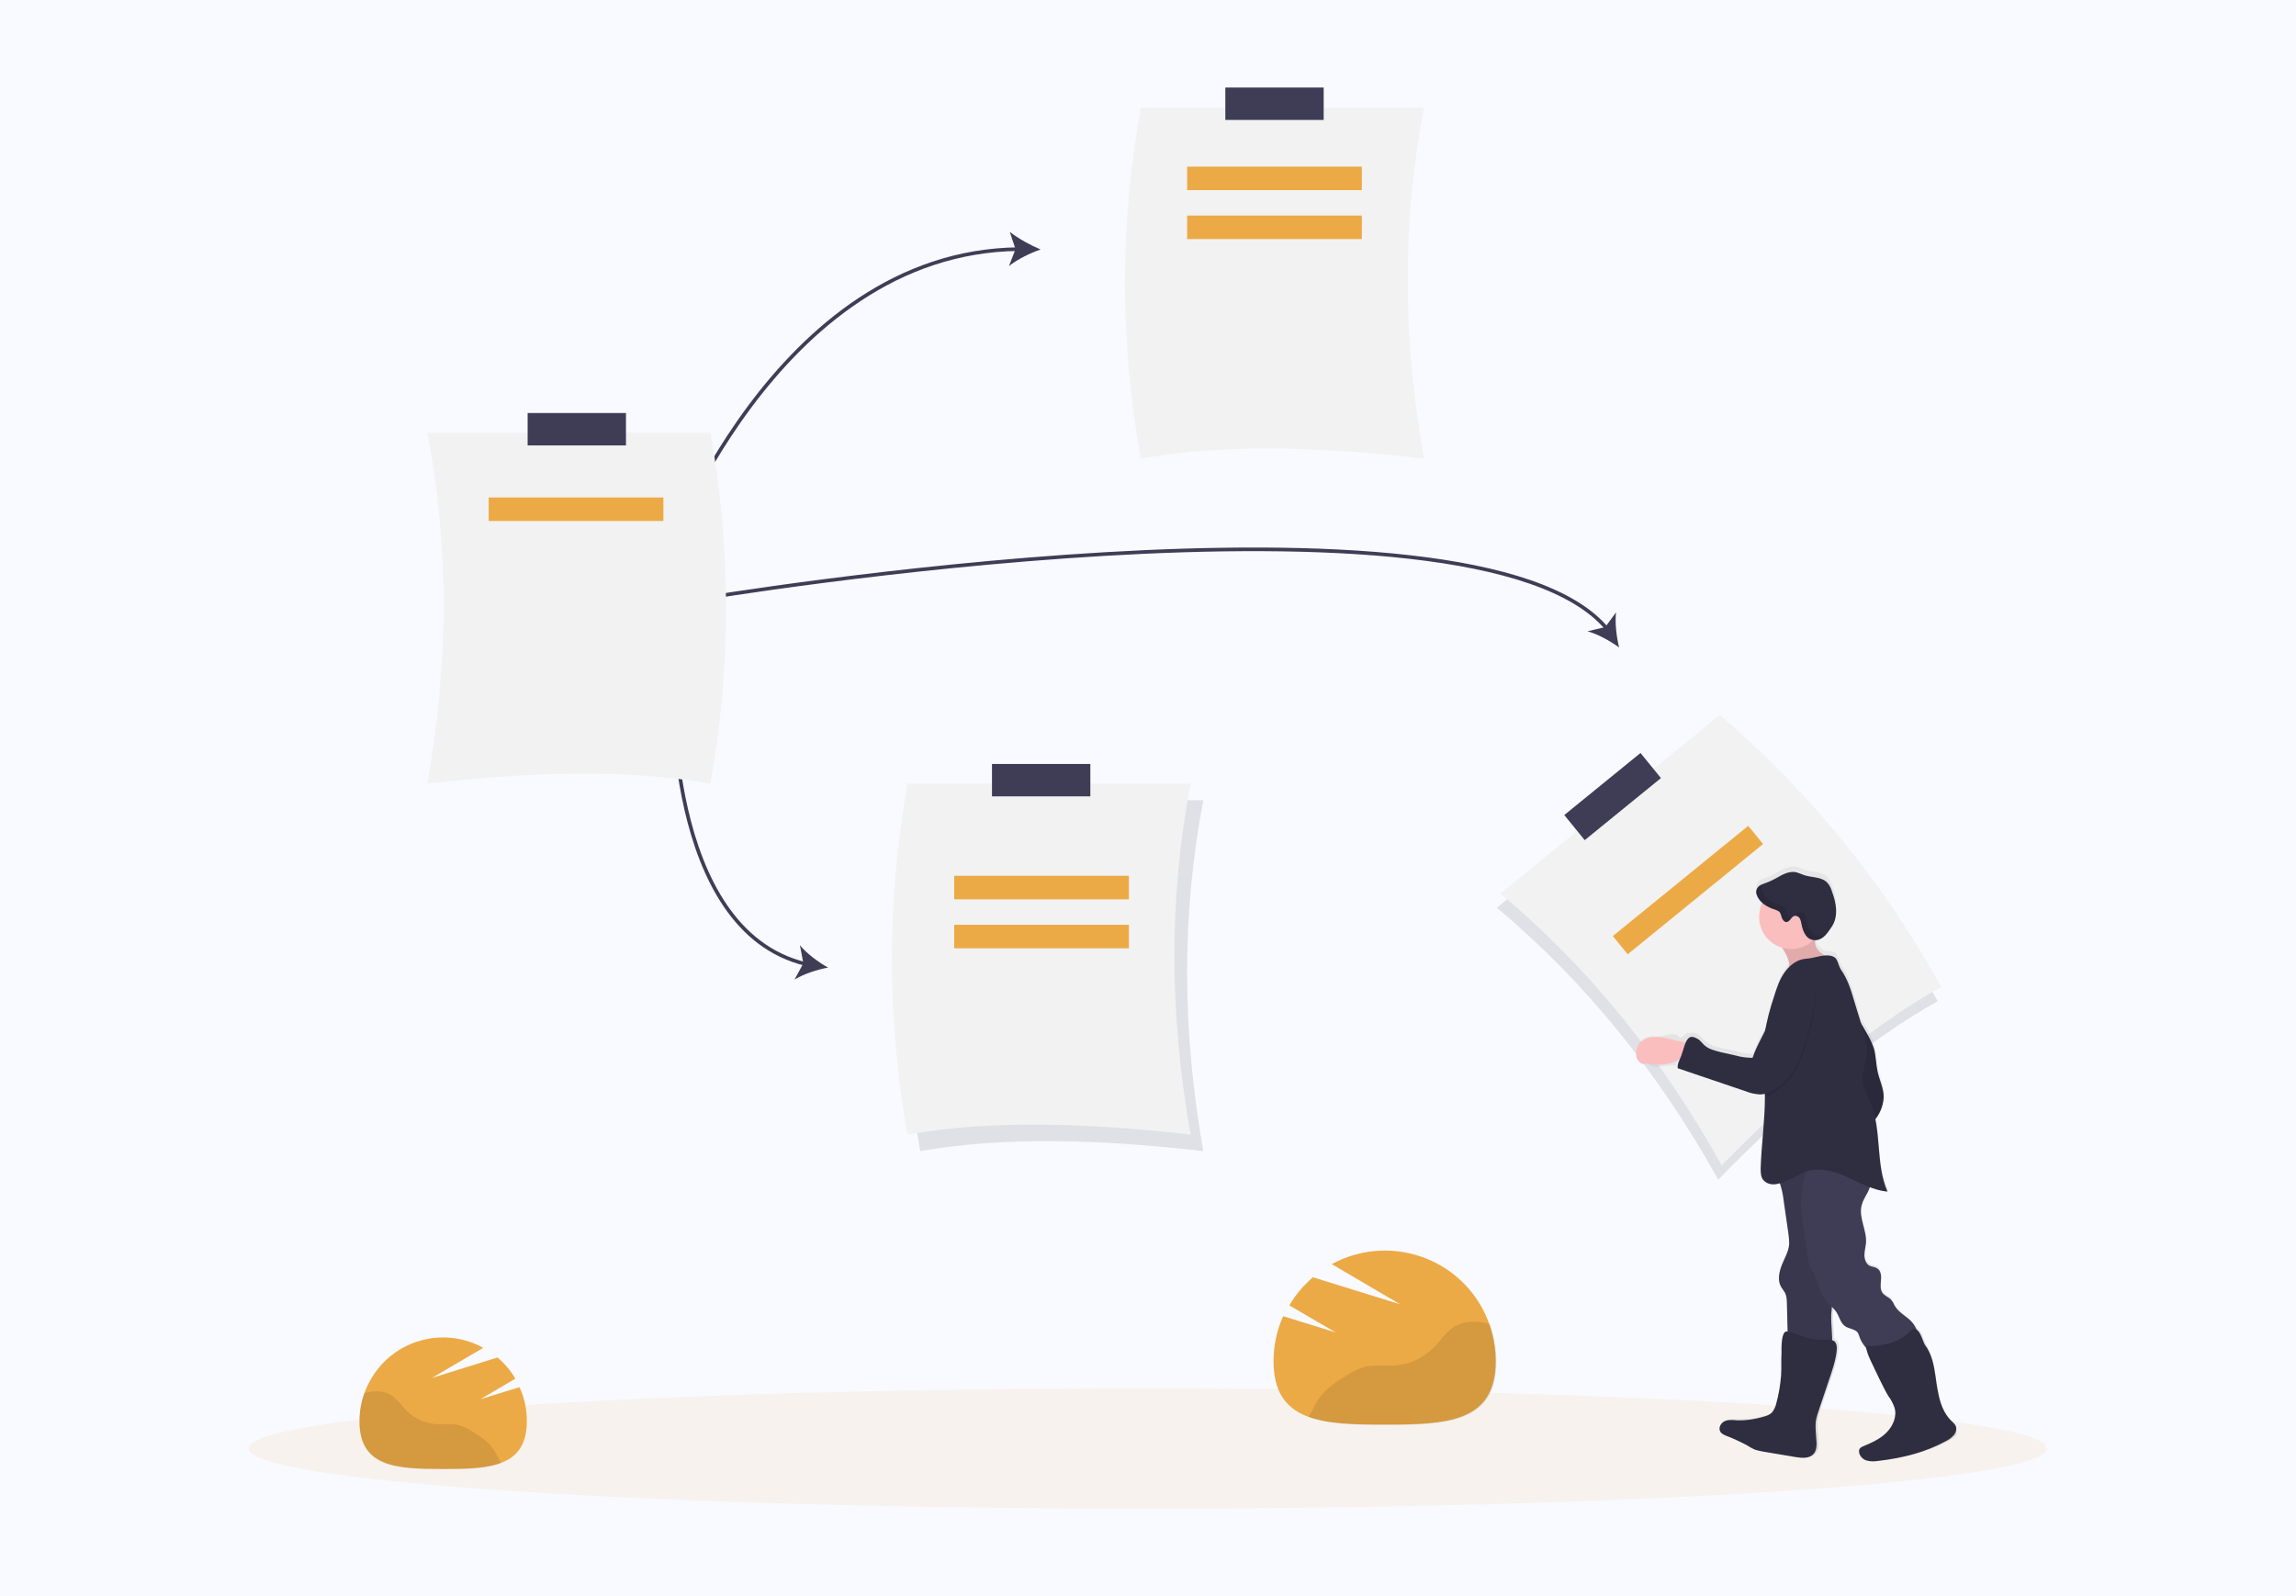 <?xml version="1.0" encoding="utf-8"?>
<!-- Generator: Adobe Illustrator 23.0.2, SVG Export Plug-In . SVG Version: 6.00 Build 0)  -->
<svg version="1.1" id="Layer_1" xmlns="http://www.w3.org/2000/svg" xmlns:xlink="http://www.w3.org/1999/xlink" x="0px" y="0px"
	 viewBox="0 0 595.3 413.9" style="enable-background:new 0 0 595.3 413.9;" xml:space="preserve">
<style type="text/css">
	.st0{fill:#F8FAFF;}
	.st1{fill:#F2F2F2;}
	.st2{fill:#3F3D56;}
	.st3{opacity:0.1;enable-background:new    ;}
	.st4{fill:none;stroke:#3F3D56;stroke-width:0.943;stroke-miterlimit:10;}
	.st5{opacity:0.1;}
	.st6{fill:#ECAA46;}
	.st7{fill:url(#SVGID_1_);}
	.st8{fill:#2F2E41;}
	.st9{fill:#FBBEBE;}
</style>
<rect x="0" y="0" class="st0" width="595.3" height="414"/>
<g>
	<path class="st1" d="M295.8,118.9c21.5-3.8,46.5-3.1,73.4,0c-5.5-31-5.7-61.3,0-91h-73.4C290.3,58,290.3,88.8,295.8,118.9z"/>
	<rect x="317.7" y="22.7" class="st2" width="25.5" height="8.4"/>
	<path class="st3" d="M238.6,298.5c21.5-3.8,46.5-3.1,73.4,0c-5.5-31-5.7-61.3,0-91h-73.4C233.2,237.6,233.2,268.4,238.6,298.5z"/>
	<path class="st1" d="M235.3,294.2c21.5-3.8,46.5-3.1,73.4,0c-5.5-31-5.7-61.3,0-91h-73.4C229.9,233.4,229.9,264.2,235.3,294.2z"/>
	<rect x="257.2" y="198.1" class="st2" width="25.5" height="8.4"/>
	<path class="st4" d="M172.2,145.8c0,0,28.5-80.5,91.9-81.2"/>
	<path class="st2" d="M269.8,64.7c-2.7,0.9-6.1,2.6-8.2,4.3l1.7-4.4l-1.5-4.5C263.9,61.8,267.2,63.6,269.8,64.7z"/>
	<path class="st4" d="M174.6,176.4c0,0-2.6,64.8,34.4,73.6"/>
	<path class="st2" d="M214.7,250.9c-2.8,0.5-6.4,1.7-8.7,3.1l2.3-4.2l-0.9-4.7C209.2,247.3,212.2,249.5,214.7,250.9z"/>
	<path class="st4" d="M182.1,155.2c0,0,200.2-33.4,234.6,7.9"/>
	<path class="st2" d="M419.8,167.9c-2.3-1.7-5.6-3.5-8.2-4.2l4.6-1.1l2.8-3.8C418.7,161.4,419.1,165.1,419.8,167.9z"/>
	<g class="st5">
		<ellipse class="st6" cx="297.6" cy="375.6" rx="233.1" ry="15.6"/>
	</g>
	<path class="st3" d="M502.4,259.6c-19,10.7-38,26.9-56.9,46.3c-15.3-27.5-34.3-51.2-57.4-70.5l56.9-46.3
		C468.1,209,487.6,232.9,502.4,259.6z"/>
	<path class="st1" d="M503.3,255.9c-19,10.7-38,26.9-56.9,46.3c-15.3-27.5-34.3-51.2-57.4-70.5l56.9-46.3
		C469.1,205.2,488.5,229.1,503.3,255.9z"/>
	
		<rect x="405.6" y="202.3" transform="matrix(0.775 -0.631 0.631 0.775 -36.411 310.495)" class="st2" width="25.5" height="8.4"/>
	
		<rect x="415.3" y="227.7" transform="matrix(0.775 -0.631 0.631 0.775 -47.364 328.312)" class="st6" width="45.3" height="6.1"/>
	
		<linearGradient id="SVGID_1_" gradientUnits="userSpaceOnUse" x1="576.923" y1="409.228" x2="576.923" y2="564.096" gradientTransform="matrix(0.999 -4.030618e-02 -4.030618e-02 -0.999 -91.801 811.836)">
		<stop  offset="0" style="stop-color:#808080;stop-opacity:0.25"/>
		<stop  offset="0.54" style="stop-color:#808080;stop-opacity:0.12"/>
		<stop  offset="1" style="stop-color:#808080;stop-opacity:0.1"/>
	</linearGradient>
	<path class="st7" d="M507,369.6c-0.3-0.4-0.6-0.8-1-1.1c-2.1-1.9-3-4.8-3.5-7.6c-0.5-2.8-0.7-5.7-1.5-8.4c-0.4-1.4-1-2.8-1.7-4.1
		c-0.5-1-1.1-3-1.9-3.7c-0.2-0.1-0.4-0.2-0.6-0.3c-0.4-0.9-1-1.6-1.7-2.3c-1.3-1.2-3-2.2-3.9-3.8c-0.2-0.5-0.6-1.1-0.9-1.6
		c-0.6-0.7-1.6-0.9-2.1-1.7c-0.7-0.9-0.6-2.2-0.5-3.4c0.1-1.2,0-2.6-1-3.2c-0.6-0.4-1.4-0.3-2-0.7c-0.9-0.5-1.3-1.7-1.3-2.7
		c0-1.1,0.3-2.1,0.4-3.1c0.3-3.4-2-6.7-1.1-10c0.3-1.2,1.1-2.3,1.6-3.5c0.2-0.4,0.3-0.8,0.5-1.2c1.5,0.6,3,1,4.6,1.1
		c-2.6-5.8-1.9-12.6-3.1-18.9l0.2-0.2c1.2-1.6,1.9-3.6,2-5.6c0-2.4-1.1-4.5-1.6-6.8c-0.4-1.9-0.4-4-0.9-5.9
		c-0.4-1.2-0.9-2.3-1.5-3.4c-0.6-1.1-1.2-2.2-1.9-3.2c-0.6-2-1.2-4-1.8-6c-0.8-2.8-1.7-5.7-3.4-8.1c-0.6-0.9-0.8-2.7-1.7-3.2
		c-0.8-0.4-1.6-0.5-2.5-0.4c-1.3-0.7-2.5-1.8-2.6-3.2c0-0.3,0-0.6,0.1-0.9h0.2c2.1-0.2,3.1-2,4.2-3.6c1.7-2.6,1.1-6.1,0-9.1
		c-0.3-0.9-0.8-1.8-1.4-2.5c-1.5-1.4-3.9-1.1-5.9-1.8c-0.6-0.3-1.3-0.5-1.9-0.7c-1.3-0.3-2.7,0.1-3.8,0.7c-1.2,0.6-2.3,1.4-3.5,1.8
		c-1.2,0.5-2.8,0.8-3.1,2.1c-0.1,0.4,0,0.9,0.1,1.3c0.3,0.8,0.8,1.5,1.5,2.1c-2,4.2-0.3,9.2,3.9,11.2c0.4,0.2,0.8,0.4,1.2,0.5
		c0.4,0.6,0.7,1.2,1,1.8c0.5,1.1,1,2.3,0.8,3.4c-0.3,0.4-0.7,0.7-0.9,1.2c-1.4,1.9-2.1,4.1-2.8,6.3c-1,2.8-1.7,5.7-2.3,8.6
		c-1.2,2.4-2.6,4.8-3.4,7.4c-1.5,0-3-0.2-4.4-0.6l-4-0.9c-1.4-0.3-2.8-0.7-3.9-1.6c-0.6-0.5-1-1.1-1.6-1.6c-0.6-0.5-1.8-1-2.4-0.6
		c-0.1,0.1-0.2,0.2-0.3,0.2c-0.6-1.2-2,1.8-2.7,0.7c-1-1.6-4.4,0.3-6.2,0c-1.1-0.2-2.3,0.1-3.2,0.7c-1.1,0.8-1.7,2.4-0.9,3.4
		c0.2,0.2,0.4,0.5,0.7,0.7c0.5,0.6,1,1.3,1.5,2c1.5,2.1,4.8,0.2,7.3,0.7c-0.1,0.2,1.8-3.8,1.7-3.6c-0.3,1-1,2.2-0.9,3.2l17.7,6.1
		c1.1,0.5,2.3,0.7,3.6,0.8c0.5,0,1-0.1,1.4-0.2v0.9v0c0,6.2-0.9,12.4-1.1,18.6c0,1.1,0,2.4,0.7,3.2c0.8,1,2.2,1.2,3.5,0.9
		c0.3,0,0.6-0.1,0.9-0.2c0.4,1.6,0.7,3.2,0.9,4.8l1.2,8.4c0.2,0.9,0.2,1.7,0.2,2.6c-0.1,2-1.2,3.7-1.9,5.6s-1.2,4-0.2,5.7
		c0.3,0.5,0.7,1,1,1.5c0.4,0.8,0.5,1.8,0.5,2.7c0.1,2.5,0.1,5.1,0.2,7.6c-0.2,0-0.4,0-0.6,0.1c-1,0.8-0.9,4.4-0.9,5.5
		c-0.1,1.9,0,3.8-0.1,5.7c-0.1,2.6-0.6,5.1-1.3,7.6c-0.2,0.8-0.5,1.6-1.1,2.2c-0.6,0.5-1.2,0.8-1.9,1c-2.3,0.7-4.8,1.1-7.3,1
		c-1,0-2-0.1-3,0.3c-0.9,0.4-1.7,1.4-1.3,2.4c0.3,0.8,1.2,1.2,1.9,1.5c1.8,0.6,3.5,1.4,5.2,2.4c0.6,0.4,1.3,0.8,2,1.1
		c0.7,0.2,1.4,0.4,2.1,0.5l8.4,1.4c1.7,0.3,3.8,0.5,4.9-0.9c0.6-0.8,0.7-1.8,0.6-2.8c0-1.9-0.4-3.8-0.2-5.7c0.2-1.1,0.5-2.2,0.9-3.3
		l2.5-7.3c0.8-2.5,1.7-5,2-7.6c0.1-0.9,0.1-2-0.6-2.6c-0.2-0.1-0.4-0.3-0.6-0.3c0-2.3-0.3-4.5-0.2-6.8c0-0.6,0.1-1.1,0.1-1.7
		c0.4,0.4,0.8,0.9,1.2,1.4c0.8,1.3,1.1,2.9,2.3,3.8c1,0.7,2.6,0.7,3.3,1.7c0.2,0.4,0.4,0.8,0.5,1.3c0.4,1.1,1.1,2.1,1.9,3
		c0.3,1,0.7,2,1.2,3l2.1,4.4c0.7,1.6,1.5,3.1,2.4,4.6c0.7,0.9,1.2,2,1.6,3c0.7,2.3-0.4,4.9-2.1,6.6c-1.7,1.7-4,2.7-6.2,3.6
		c-0.2,0.1-0.5,0.2-0.6,0.4c-0.2,0.2-0.3,0.5-0.3,0.8c0,1.1,0.9,2,1.9,2.4c1.1,0.3,2.2,0.3,3.2,0.1c6-0.7,12-2.2,17.4-5.1
		c0.8-0.4,1.5-0.9,2.1-1.6C507.3,371.4,507.4,370.4,507,369.6z"/>
	<path class="st8" d="M481.6,263.9c1,1.5,1.9,3.1,2.8,4.7c0.6,1.1,1.1,2.2,1.5,3.4c0.5,1.9,0.5,3.9,0.9,5.8c0.5,2.3,1.6,4.4,1.6,6.7
		c-0.1,2-0.8,3.9-2,5.5c-1.2,1.6-2.6,3-4.2,4.3c-3.6-9.2-5.5-19-5.9-28.9c0-1.4-0.1-2.8,0.4-4.1c0.3-0.8,1.8-3,2.7-2.1
		c0.3,0.3,0.4,1.7,0.6,2.2C480.6,262.4,481.1,263.2,481.6,263.9z"/>
	<path class="st3" d="M481.6,263.9c1,1.5,1.9,3.1,2.8,4.7c0.6,1.1,1.1,2.2,1.5,3.4c0.5,1.9,0.5,3.9,0.9,5.8c0.5,2.3,1.6,4.4,1.6,6.7
		c-0.1,2-0.8,3.9-2,5.5c-1.2,1.6-2.6,3-4.2,4.3c-3.6-9.2-5.5-19-5.9-28.9c0-1.4-0.1-2.8,0.4-4.1c0.3-0.8,1.8-3,2.7-2.1
		c0.3,0.3,0.4,1.7,0.6,2.2C480.6,262.4,481.1,263.2,481.6,263.9z"/>
	<path class="st9" d="M431,269c-1.8-0.3-3.9-0.2-5.3,1c-0.9,0.7-1.4,1.8-1.5,2.9c-0.1,1.3,0.6,2.9,1.9,3c0.3,0,0.6,0,0.9-0.1
		c0.8,0,1.7,0.1,2.5,0.2c3.3,0.3,6.5-1,8.6-3.5c1.1-1.4-0.4-2-1.7-2.3C434.6,269.9,432.8,269.3,431,269z"/>
	<path class="st2" d="M462.5,311.6l1.2,8.3c0.1,0.9,0.2,1.7,0.2,2.6c-0.1,2-1.2,3.7-1.9,5.5s-1.2,4-0.2,5.7c0.3,0.5,0.7,1,1,1.5
		c0.4,0.8,0.5,1.7,0.5,2.7l0.3,11.8c3.6,0.2,7.3,0.2,10.9-0.1c0.1,0,0.3,0,0.4-0.1c0.1-0.1,0.1-0.3,0.1-0.4c0.2-2.8-0.3-5.5-0.2-8.3
		c0.1-1,0.2-2,0.2-3c0.1-4.1-2-8.1-1.4-12.2c0.2-1,0.4-2,0.8-3c1.9-7,1.5-14.5,1.1-21.8c0-0.1,0-0.2-0.1-0.3
		c-0.1-0.1-0.2-0.1-0.3-0.1c-4.2-1.3-8.7-0.4-12.2,2.3c-0.5,0.4-1.8,0.8-2.1,1.3c-0.5,0.7,0.1,1.4,0.4,2.1
		C461.9,307.8,462.3,309.7,462.5,311.6z"/>
	<path class="st3" d="M462.5,311.6l1.2,8.3c0.1,0.9,0.2,1.7,0.2,2.6c-0.1,2-1.2,3.7-1.9,5.5s-1.2,4-0.2,5.7c0.3,0.5,0.7,1,1,1.5
		c0.4,0.8,0.5,1.7,0.5,2.7l0.3,11.8c3.6,0.2,7.3,0.2,10.9-0.1c0.1,0,0.3,0,0.4-0.1c0.1-0.1,0.1-0.3,0.1-0.4c0.2-2.8-0.3-5.5-0.2-8.3
		c0.1-1,0.2-2,0.2-3c0.1-4.1-2-8.1-1.4-12.2c0.2-1,0.4-2,0.8-3c1.9-7,1.5-14.5,1.1-21.8c0-0.1,0-0.2-0.1-0.3
		c-0.1-0.1-0.2-0.1-0.3-0.1c-4.2-1.3-8.7-0.4-12.2,2.3c-0.5,0.4-1.8,0.8-2.1,1.3c-0.5,0.7,0.1,1.4,0.4,2.1
		C461.9,307.8,462.3,309.7,462.5,311.6z"/>
	<path class="st2" d="M484.3,309.1c-0.6,1.1-1.3,2.2-1.6,3.4c-0.9,3.2,1.4,6.6,1.1,9.9c-0.1,1-0.4,2.1-0.4,3.1s0.4,2.2,1.3,2.7
		c0.6,0.3,1.4,0.3,2,0.7c1,0.6,1.1,2,1,3.1c-0.1,1.2-0.3,2.5,0.5,3.4c0.6,0.7,1.5,1,2.1,1.6c0.4,0.5,0.7,1,0.9,1.5
		c0.9,1.6,2.5,2.5,3.9,3.7c1.3,1.2,2.5,3.1,1.9,4.8c-0.4,1.3-1.7,2-2.9,2.6c-2.2,1.1-4.5,1.9-6.9,2.4c-0.3,0.1-0.5,0.1-0.8,0
		c-0.3-0.1-0.5-0.3-0.7-0.5c-1.4-1.4-2.8-2.8-3.5-4.6c-0.1-0.4-0.3-0.9-0.5-1.3c-0.7-1-2.3-1-3.3-1.7c-1.2-0.8-1.5-2.5-2.3-3.7
		c-0.8-1.2-2-2-2.8-3.1c-1.4-1.8-1.8-4.3-2.8-6.4c-0.5-0.9-0.9-1.7-1.3-2.6c-0.4-1.1-0.6-2.3-0.6-3.4c-0.7-5.5-2.4-11.1-1.3-16.5
		c0.2-1.2,0.6-2.4,0.7-3.6c0.3-2.1-0.2-4.3,0.2-6.5c0-0.5,0.3-1,0.7-1.4c0.3-0.1,0.5-0.2,0.8-0.2c2.8-0.1,5.6-0.1,8.4,0.2
		c1.4,0.1,3,0.4,3.8,1.6c0.7,1,0.7,2.3,0.9,3.5c0.3,1.5,1,2.3,1.8,3.4S484.9,307.9,484.3,309.1z"/>
	<path class="st8" d="M473.5,347.4c0.7,0,1.6,0,2.1,0.4c0.7,0.6,0.7,1.7,0.6,2.6c-0.3,2.6-1.2,5.1-2,7.5l-2.5,7.4
		c-0.4,1.1-0.7,2.1-0.9,3.2c-0.2,1.9,0.1,3.8,0.2,5.7c0,0.9-0.1,2-0.7,2.7c-1.1,1.4-3.1,1.2-4.9,0.9l-8.3-1.4
		c-0.7-0.1-1.4-0.3-2.1-0.5c-0.7-0.3-1.4-0.7-2-1.1c-1.7-0.9-3.4-1.7-5.2-2.4c-0.8-0.3-1.7-0.7-1.9-1.5c-0.3-0.9,0.4-2,1.3-2.4
		c0.9-0.4,2-0.3,3-0.2c2.5,0.1,4.9-0.3,7.3-1c0.7-0.2,1.4-0.5,1.9-1c0.5-0.6,0.9-1.4,1.1-2.2c0.7-2.5,1.1-5,1.3-7.5
		c0.1-1.9,0-3.8,0.1-5.7c0-1.1-0.1-4.7,0.9-5.5c0.7-0.6,3.8,1,4.8,1.2C469.6,347.3,471.5,347.5,473.5,347.4z"/>
	<path class="st8" d="M501,352.7c0.8,2.7,0.9,5.6,1.5,8.3c0.5,2.8,1.5,5.6,3.5,7.5c0.4,0.3,0.7,0.7,1,1.1c0.4,0.8,0.2,1.8-0.4,2.5
		c-0.6,0.7-1.3,1.2-2.1,1.6c-5.3,2.9-11.3,4.4-17.4,5.1c-1.1,0.2-2.2,0.2-3.2-0.1c-1-0.3-1.9-1.3-1.9-2.4c0-0.3,0.1-0.6,0.3-0.8
		c0.2-0.2,0.4-0.3,0.6-0.4c2.2-0.9,4.5-1.9,6.2-3.6c1.7-1.7,2.8-4.2,2.1-6.5c-0.4-1.1-0.9-2.1-1.6-3c-0.9-1.5-1.6-3-2.4-4.6
		l-2.1-4.4c-0.6-1.3-1.2-2.6-1.3-4c2.6,0.1,5.2-0.3,7.6-1.2c1.1-0.5,2.2-1.1,3.1-1.9c0.8-0.7,1.5-1.9,2.6-1c0.9,0.7,1.4,2.7,1.9,3.7
		C500,349.9,500.6,351.3,501,352.7z"/>
	<path class="st9" d="M470.6,244.6c0.2,1.8,2,3,3.6,3.7l-10.6,3.4c0.7-1.3,0.1-2.9-0.5-4.2c-0.6-1.1-1.2-2.1-1.9-3
		c-0.1-0.2-0.2-0.3-0.1-0.5c0.1-0.1,0.2-0.2,0.3-0.2c2.2-1,4.4-2,6.8-2.3c0.7-0.1,2-0.4,2.5,0.3S470.5,243.8,470.6,244.6z"/>
	<path class="st3" d="M470.6,244.6c0.2,1.8,2,3,3.6,3.7l-10.6,3.4c0.7-1.3,0.1-2.9-0.5-4.2c-0.6-1.1-1.2-2.1-1.9-3
		c-0.1-0.2-0.2-0.3-0.1-0.5c0.1-0.1,0.2-0.2,0.3-0.2c2.2-1,4.4-2,6.8-2.3c0.7-0.1,2-0.4,2.5,0.3S470.5,243.8,470.6,244.6z"/>
	<circle class="st9" cx="464.4" cy="237.8" r="8.3"/>
	<path class="st8" d="M457.3,306.1c0.8,0.9,2.2,1.2,3.5,0.9c2.9-0.5,5.3-2.6,8.1-3.4c3.5-0.9,7.2,0.3,10.4,1.8
		c3.3,1.5,6.6,3.3,10.1,3.6c-3.2-7.2-1.4-16-4.5-23.3c-0.8-1.8-1.8-3.5-2-5.4c-0.2-2.4,1-4.7,1.2-7.1c0.2-2.1-0.5-4.2-1.1-6.3
		c-0.8-2.5-1.5-5-2.3-7.5c-0.8-2.8-1.7-5.6-3.4-8c-0.6-0.9-0.8-2.7-1.7-3.2c-2-1.2-5.1,0.3-7.3,0.4c-2.2,0.1-4.2,1.6-5.5,3.4
		c-1.4,1.9-2.1,4.1-2.8,6.3c-1.1,3.3-2,6.6-2.5,10c-0.1,0.5-0.1,1-0.2,1.5c-0.5,4.8,0.2,9.7,0.3,14.6v0c0,6.2-0.9,12.3-1.1,18.5
		C456.5,304.1,456.5,305.3,457.3,306.1z"/>
	<path class="st3" d="M457.7,284.4c1.6-0.4,3.1-1.5,4.4-2.6c1.1-1,2.1-2.1,2.9-3.3c1-1.6,1.9-3.4,2.5-5.3c1.7-4.9,2.9-10,3.3-15.2
		c0.1-1.4,0.2-2.9-0.7-4.1c-1-1.3-2.7-1.7-4.1-1c-1.1,0.5-1.8,1.6-2.5,2.7c-1.3,2.1-2.7,4.2-3.5,6.5c-0.4,1-0.7,2.1-1,3.1
		c-0.4,1-0.8,2-1.3,3c-0.1,0.5-0.1,1-0.2,1.5C457,274.7,457.6,279.6,457.7,284.4z"/>
	<path class="st8" d="M470,253.1c0.8,1.1,0.8,2.7,0.7,4.1c-0.4,5.2-1.6,10.3-3.3,15.2c-0.6,1.9-1.4,3.6-2.5,5.3
		c-0.8,1.2-1.8,2.3-2.9,3.3c-1.6,1.5-3.6,2.8-5.7,2.8c-1.2-0.1-2.4-0.3-3.6-0.8l-17.7-6c-0.2-1,0.5-2.2,0.9-3.2l0.9-2.8
		c0.3-0.8,0.6-1.6,1.3-2c0.7-0.4,1.8,0.2,2.4,0.6c0.6,0.5,1,1.1,1.6,1.6c1.1,0.9,2.5,1.2,3.9,1.6l4,0.9c1.4,0.4,2.9,0.6,4.4,0.6
		c1.1-3.4,3.2-6.4,4.4-9.7c0.4-1,0.6-2.1,1-3.1c0.8-2.3,2.2-4.4,3.5-6.5c0.7-1.1,1.4-2.1,2.5-2.7C467.3,251.4,469,251.9,470,253.1z"
		/>
	<path class="st8" d="M467.1,239.7c-0.1-0.5-0.2-1.1-0.5-1.6c-0.3-0.5-0.9-0.7-1.4-0.6c-0.8,0.3-1.1,1.5-2,1.6c-0.6,0-1-0.6-1.2-1.1
		c-0.2-0.6-0.3-1.2-0.7-1.6c-0.3-0.2-0.7-0.4-1-0.5c-2-0.6-4.1-1.8-4.8-3.8c-0.2-0.4-0.2-0.9-0.1-1.3c0.3-1.3,1.9-1.6,3.1-2.1
		c1.2-0.5,2.4-1.2,3.5-1.8c1.2-0.6,2.5-1,3.8-0.7c0.7,0.2,1.3,0.5,1.9,0.7c2,0.7,4.3,0.4,5.9,1.8c0.7,0.7,1.1,1.5,1.4,2.5
		c1.1,2.9,1.7,6.4,0,9c-1.1,1.6-2.1,3.4-4.2,3.6C468.4,243.9,467.5,241.7,467.1,239.7z"/>
	<g class="st5">
		<path d="M463.4,236.9c-0.2-0.6-0.3-1.2-0.7-1.6c-0.3-0.2-0.7-0.4-1-0.5c-2-0.6-4.1-1.8-4.8-3.8c-0.2-0.4-0.2-0.9-0.1-1.3
			c0-0.2,0.1-0.4,0.2-0.6c-0.8,0.3-1.4,0.8-1.6,1.6c-0.1,0.4,0,0.9,0.1,1.3c0.7,2,2.7,3.2,4.8,3.8c0.4,0.1,0.7,0.2,1,0.5
			c0.4,0.4,0.5,1,0.7,1.6c0.2,0.6,0.6,1.2,1.2,1.1c0.6,0,0.9-0.6,1.2-1C463.9,238,463.6,237.5,463.4,236.9z"/>
		<path d="M472.2,242.7c-2.4,0.2-3.4-2-3.8-4c-0.1-0.5-0.2-1.1-0.5-1.6c-0.3-0.5-0.9-0.7-1.4-0.6c-0.4,0.1-0.7,0.6-1,0.9
			c0.4,0,0.8,0.3,1.1,0.7c0.3,0.5,0.4,1,0.5,1.6c0.4,2,1.3,4.2,3.8,4c1-0.1,1.8-0.6,2.5-1.3C473,242.5,472.6,242.6,472.2,242.7z"/>
	</g>
	<path class="st1" d="M184.2,203.2c-21.5-3.8-46.5-3.1-73.4,0c5.5-31,5.7-61.3,0-91h73.4C189.6,142.3,189.6,173.1,184.2,203.2z"/>
	<rect x="136.8" y="107.1" class="st2" width="25.5" height="8.4"/>
	<rect x="247.4" y="227.1" class="st6" width="45.3" height="6.1"/>
	<rect x="247.4" y="239.8" class="st6" width="45.3" height="6.1"/>
	<rect x="307.8" y="43.2" class="st6" width="45.3" height="6.1"/>
	<rect x="307.8" y="55.9" class="st6" width="45.3" height="6.1"/>
	<rect x="126.7" y="129" class="st6" width="45.3" height="6.1"/>
	<path class="st6" d="M124.6,362.8l9-5.3c-1.2-2.1-2.8-4-4.6-5.5l-17,5.3l13.3-7.8c-10.5-5.8-23.7-1.9-29.4,8.6
		c-1.8,3.2-2.7,6.8-2.7,10.4c0,12,9.7,12.4,21.7,12.4s21.7-0.4,21.7-12.4c0-3-0.6-6-1.9-8.8L124.6,362.8z"/>
	<path class="st3" d="M126.9,374.5c-1-1-2-1.8-3.2-2.5c-1.6-1.1-3.3-2.2-5.3-2.6c-1.7-0.3-3.4,0-5.2-0.1c-3-0.2-5.8-1.5-7.9-3.6
		c-1.2-1.3-2.2-2.8-3.7-3.8c-1.6-1.1-3.6-1.3-5.5-1c-0.6,0.1-1.1,0.2-1.6,0.3c-0.9,2.4-1.3,4.8-1.3,7.4c0,12,9.7,12.4,21.7,12.4
		c5.8,0,11.1-0.1,15-1.6l-0.6-1.2C128.6,376.8,127.9,375.6,126.9,374.5z"/>
	<path class="st6" d="M346.3,345.5l-12-7c1.6-2.8,3.7-5.2,6.1-7.3l22.6,7l-17.7-10.4c13.9-7.6,31.4-2.5,39,11.4
		c2.3,4.2,3.5,9,3.5,13.8c0,15.9-12.9,16.4-28.8,16.4s-28.8-0.5-28.8-16.4c0-4,0.8-8,2.5-11.7L346.3,345.5z"/>
	<path class="st3" d="M343.3,361c1.3-1.3,2.7-2.4,4.2-3.3c2.2-1.4,4.4-2.9,7-3.4c2.2-0.4,4.6-0.1,6.9-0.2c4-0.2,7.7-2,10.5-4.8
		c1.6-1.7,2.9-3.8,4.9-5.1c2.1-1.4,4.8-1.7,7.3-1.3c0.7,0.1,1.5,0.3,2.2,0.4c1.1,3.1,1.7,6.4,1.7,9.8c0,15.9-12.9,16.4-28.8,16.4
		c-7.7,0-14.7-0.1-19.9-2.1l0.9-1.6C341,364,342,362.4,343.3,361z"/>
</g>
</svg>
